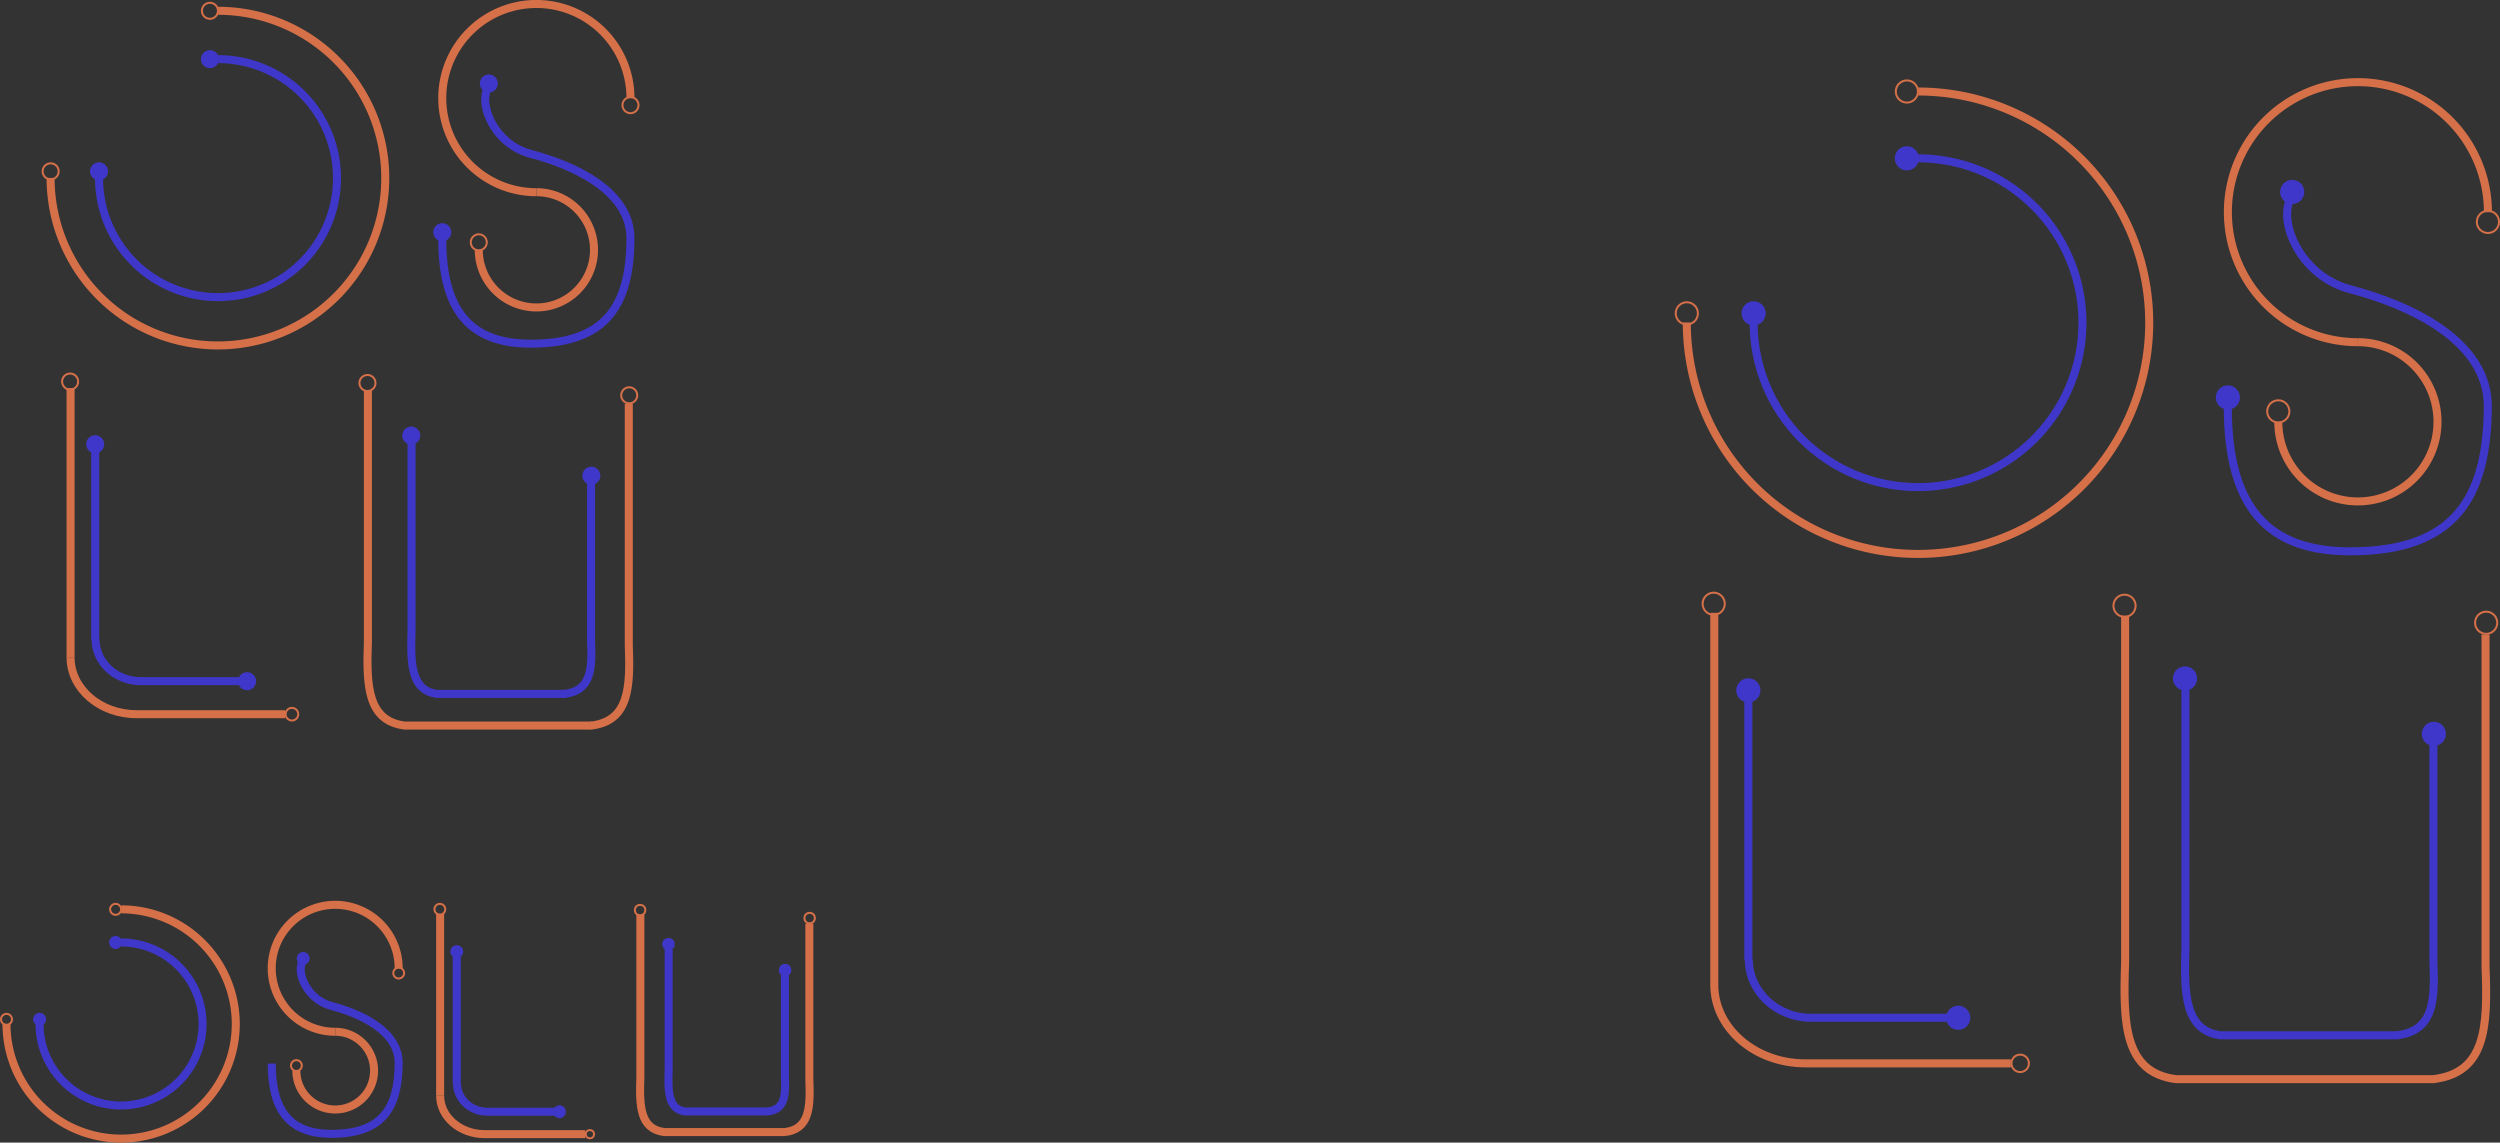 <svg id="Camada_1" data-name="Camada 1" xmlns="http://www.w3.org/2000/svg" viewBox="0 0 1246.15 569.55">
  <rect x="0" y="0" width="1246.15" height="569.55" fill="#333333" stroke="none"/>
  <defs>
    <style>
      .cls-1 {
        fill: #fff;
        stroke-width: 12px;
      }

      .cls-1, .cls-2 {
        stroke: #000;
      }

      .cls-1, .cls-2, .cls-3, .cls-4, .cls-5, .cls-6 {
        stroke-miterlimit: 10;
      }

      .cls-2, .cls-3, .cls-4, .cls-6 {
        fill: none;
      }

      .cls-3, .cls-6 {
        stroke: #d67049;
      }

      .cls-3, .cls-4 {
        stroke-width: 4px;
      }

      .cls-4, .cls-5 {
        stroke: #3f37c9;
      }

      .cls-5 {
        fill: #3f37c9;
      }
    </style>
  </defs>
  <path class="cls-1" d="M-20.14,814.2" transform="translate(-12.28 -7.84)"/>
  <path class="cls-1" d="M-.91,683.44" transform="translate(-12.28 -7.84)"/>
  <path class="cls-2" d="M59.5,153" transform="translate(-12.28 -7.84)"/>
  <path class="cls-3" d="M121,13.21a83.41,83.41,0,1,1-83.5,83.33" transform="translate(-12.28 -7.84)"/>
  <path class="cls-4" d="M121,37.32A59.31,59.31,0,1,1,61.64,96.56" transform="translate(-12.28 -7.84)"/>
  <circle class="cls-5" cx="49.36" cy="85.41" r="4"/>
  <circle class="cls-6" cx="25.25" cy="85.41" r="4"/>
  <circle class="cls-5" cx="104.64" cy="29.48" r="4"/>
  <circle class="cls-6" cx="104.64" cy="5.38" r="4"/>
  <path class="cls-3" d="M279.65,103.65a46.91,46.91,0,1,1,46.9-46.91" transform="translate(-12.28 -7.84)"/>
  <path class="cls-3" d="M279.65,103.65a28.72,28.72,0,1,1-28.72,28.72" transform="translate(-12.28 -7.84)"/>
  <path class="cls-4" d="M255.36,52c-4.43,8,3.29,27.76,21.48,32.55,22,5.78,50,18.71,49.71,42.6-.32,32.52-11.71,52-49.71,52-29.74,0-44.09-16-44.1-51.95" transform="translate(-12.28 -7.84)"/>
  <circle class="cls-5" cx="220.46" cy="115.75" r="4"/>
  <circle class="cls-6" cx="238.65" cy="120.78" r="4"/>
  <circle class="cls-5" cx="243.67" cy="41.61" r="4"/>
  <circle class="cls-6" cx="314.27" cy="52.42" r="4"/>
  <line class="cls-3" x1="35.17" y1="193.45" x2="35.17" y2="327.76"/>
  <path class="cls-2" d="M80.51,309.32" transform="translate(-12.28 -7.84)"/>
  <path class="cls-3" d="M47.45,335.48c0,15.66,14.7,28.35,32.83,28.35h74.16" transform="translate(-12.28 -7.84)"/>
  <path class="cls-2" d="M226,389.5" transform="translate(-12.28 -7.84)"/>
  <line class="cls-4" x1="47.45" y1="225.31" x2="47.45" y2="318.71"/>
  <path class="cls-2" d="M83.73,305.32" transform="translate(-12.28 -7.84)"/>
  <path class="cls-4" d="M59.87,326.35c0,11.62,10.05,21,22.44,21H133" transform="translate(-12.28 -7.84)"/>
  <path class="cls-2" d="M39.11,300" transform="translate(-12.28 -7.84)"/>
  <circle class="cls-6" cx="34.95" cy="190.19" r="4"/>
  <circle class="cls-5" cx="47.45" cy="221.43" r="4"/>
  <circle class="cls-5" cx="123.17" cy="339.55" r="4"/>
  <circle class="cls-6" cx="145.52" cy="356" r="3.15"/>
  <path class="cls-2" d="M198.06,370.69" transform="translate(-12.28 -7.84)"/>
  <path class="cls-3" d="M195.67,202.31v125c-.83,22.54-.18,39.79,18.31,42.2h93.41" transform="translate(-12.28 -7.84)"/>
  <path class="cls-3" d="M325.7,209.12V329.05c.84,21.62.17,38.17-18.81,40.48" transform="translate(-12.28 -7.84)"/>
  <path class="cls-2" d="M80.44,300.58" transform="translate(-12.28 -7.84)"/>
  <path class="cls-4" d="M217.42,229v93.25c-.56,16.81-.11,29.67,12.6,31.47H294.3" transform="translate(-12.28 -7.84)"/>
  <path class="cls-4" d="M306.89,249v78.3c.6,14.12.13,24.92-13.34,26.43" transform="translate(-12.28 -7.84)"/>
  <circle class="cls-6" cx="183.17" cy="190.91" r="4"/>
  <circle class="cls-5" cx="205" cy="217.13" r="4"/>
  <circle class="cls-5" cx="294.77" cy="237.12" r="4"/>
  <circle class="cls-6" cx="313.64" cy="197.04" r="4"/>
  <path class="cls-2" d="M30.57,556.88" transform="translate(-12.28 -7.84)"/>
  <path class="cls-3" d="M72.72,461.11a57.14,57.14,0,1,1-57.2,57.08" transform="translate(-12.28 -7.84)"/>
  <path class="cls-4" d="M72.7,477.62A40.63,40.63,0,1,1,32,518.21" transform="translate(-12.28 -7.84)"/>
  <circle class="cls-5" cx="19.76" cy="508.1" r="2.74"/>
  <circle class="cls-6" cx="3.24" cy="508.1" r="2.74"/>
  <circle class="cls-5" cx="57.63" cy="469.78" r="2.74"/>
  <circle class="cls-6" cx="57.63" cy="453.27" r="2.74"/>
  <line class="cls-3" x1="219.39" y1="455.44" x2="219.39" y2="546.19"/>
  <path class="cls-2" d="M254,536.27" transform="translate(-12.28 -7.84)"/>
  <path class="cls-3" d="M231.67,554c0,10.58,9.93,19.16,22.19,19.16H304" transform="translate(-12.28 -7.84)"/>
  <line class="cls-4" x1="227.69" y1="476.97" x2="227.69" y2="540.07"/>
  <path class="cls-2" d="M256.19,533.57" transform="translate(-12.28 -7.84)"/>
  <path class="cls-4" d="M240.07,547.78c0,7.85,6.78,14.22,15.16,14.22h34.24" transform="translate(-12.28 -7.84)"/>
  <path class="cls-2" d="M226,530" transform="translate(-12.28 -7.84)"/>
  <circle class="cls-6" cx="219.25" cy="453.23" r="2.7"/>
  <circle class="cls-5" cx="227.69" cy="474.34" r="2.7"/>
  <circle class="cls-5" cx="278.85" cy="554.16" r="2.7"/>
  <circle class="cls-6" cx="294.04" cy="565.35" r="2.05"/>
  <path class="cls-2" d="M254,530.37" transform="translate(-12.28 -7.84)"/>
  <path class="cls-3" d="M331.48,463.79v81c-.54,14.6-.11,25.78,11.86,27.34h60.51" transform="translate(-12.28 -7.84)"/>
  <path class="cls-3" d="M415.71,468.21V545.9c.55,14,.12,24.72-12.18,26.22" transform="translate(-12.28 -7.84)"/>
  <path class="cls-4" d="M345.57,481.07v60.41c-.36,10.89-.07,19.23,8.16,20.39h41.64" transform="translate(-12.28 -7.84)"/>
  <path class="cls-4" d="M403.53,494v50.73c.39,9.14.08,16.14-8.64,17.12" transform="translate(-12.28 -7.84)"/>
  <circle class="cls-6" cx="319.06" cy="453.64" r="2.59"/>
  <circle class="cls-5" cx="333.2" cy="470.63" r="2.59"/>
  <circle class="cls-5" cx="391.35" cy="483.58" r="2.59"/>
  <circle class="cls-6" cx="403.58" cy="457.62" r="2.59"/>
  <path class="cls-3" d="M179.39,522.14A31.64,31.64,0,1,1,211,490.51" transform="translate(-12.28 -7.84)"/>
  <path class="cls-3" d="M179.39,522.14A19.37,19.37,0,1,1,160,541.51" transform="translate(-12.28 -7.84)"/>
  <path class="cls-4" d="M163,487.28c-3,5.4,2.22,18.72,14.48,22,14.83,3.9,33.7,12.62,33.53,28.73-.22,21.94-7.9,35-33.53,35-20.05,0-29.73-10.78-29.74-35" transform="translate(-12.28 -7.84)"/>
  <circle class="cls-6" cx="147.74" cy="531.14" r="2.7"/>
  <circle class="cls-5" cx="151.13" cy="477.74" r="2.7"/>
  <circle class="cls-6" cx="198.74" cy="485.04" r="2.7"/>
  <path class="cls-2" d="M883.43,246.6" transform="translate(-12.28 -7.84)"/>
  <path class="cls-3" d="M968.45,53.45A115.25,115.25,0,1,1,853.08,168.58" transform="translate(-12.28 -7.84)"/>
  <path class="cls-4" d="M968.41,86.76a81.94,81.94,0,1,1-82,81.85" transform="translate(-12.28 -7.84)"/>
  <circle class="cls-5" cx="874.11" cy="156.19" r="5.53"/>
  <circle class="cls-6" cx="840.8" cy="156.19" r="5.53"/>
  <circle class="cls-5" cx="950.5" cy="78.92" r="5.53"/>
  <circle class="cls-6" cx="950.5" cy="45.61" r="5.53"/>
  <path class="cls-3" d="M1187.6,178.41a64.81,64.81,0,1,1,64.81-64.81" transform="translate(-12.28 -7.84)"/>
  <path class="cls-3" d="M1187.6,178.41a39.68,39.68,0,1,1-39.68,39.67" transform="translate(-12.28 -7.84)"/>
  <path class="cls-4" d="M1154,107c-6.12,11.08,4.55,38.36,29.68,45,30.37,8,69,25.86,68.69,58.86-.46,44.94-16.19,71.79-68.69,71.79-41.09,0-60.91-22.08-60.93-71.79" transform="translate(-12.28 -7.84)"/>
  <circle class="cls-5" cx="1110.51" cy="198.12" r="5.53"/>
  <circle class="cls-6" cx="1135.64" cy="205.06" r="5.53"/>
  <circle class="cls-5" cx="1142.58" cy="95.67" r="5.53"/>
  <circle class="cls-6" cx="1240.13" cy="110.61" r="5.53"/>
  <line class="cls-3" x1="854.5" y1="305.47" x2="854.5" y2="491.03"/>
  <path class="cls-2" d="M912.46,462.57" transform="translate(-12.28 -7.84)"/>
  <path class="cls-3" d="M866.78,498.71c0,21.63,20.32,39.17,45.37,39.17h102.46" transform="translate(-12.28 -7.84)"/>
  <path class="cls-2" d="M1087.37,554.82" transform="translate(-12.28 -7.84)"/>
  <line class="cls-4" x1="871.48" y1="349.48" x2="871.48" y2="478.52"/>
  <path class="cls-2" d="M916.92,457" transform="translate(-12.28 -7.84)"/>
  <path class="cls-4" d="M884,486.1c0,16,13.88,29.06,31,29.06h70" transform="translate(-12.28 -7.84)"/>
  <path class="cls-2" d="M858.26,449.66" transform="translate(-12.28 -7.84)"/>
  <circle class="cls-6" cx="854.21" cy="300.95" r="5.53"/>
  <circle class="cls-5" cx="871.48" cy="344.12" r="5.53"/>
  <circle class="cls-5" cx="976.09" cy="507.32" r="5.53"/>
  <circle class="cls-6" cx="1006.98" cy="530.04" r="4.35"/>
  <path class="cls-2" d="M1078.88,547.35" transform="translate(-12.28 -7.84)"/>
  <path class="cls-3" d="M1071.57,314.71V487.45c-1.14,31.14-.24,55,25.3,58.3h129.06" transform="translate(-12.28 -7.84)"/>
  <path class="cls-3" d="M1251.22,324.13v165.7c1.17,29.87.25,52.73-26,55.92" transform="translate(-12.28 -7.84)"/>
  <path class="cls-2" d="M912.37,450.49" transform="translate(-12.28 -7.84)"/>
  <path class="cls-4" d="M1101.63,351.57V480.41c-.78,23.22-.16,41,17.41,43.49h88.8" transform="translate(-12.28 -7.84)"/>
  <path class="cls-4" d="M1225.24,379.19V487.38c.83,19.5.17,34.43-18.43,36.52" transform="translate(-12.28 -7.84)"/>
  <circle class="cls-6" cx="1058.99" cy="301.95" r="5.53"/>
  <circle class="cls-5" cx="1089.15" cy="338.18" r="5.53"/>
  <circle class="cls-5" cx="1213.18" cy="365.8" r="5.53"/>
  <circle class="cls-6" cx="1239.25" cy="310.42" r="5.53"/>
</svg>
